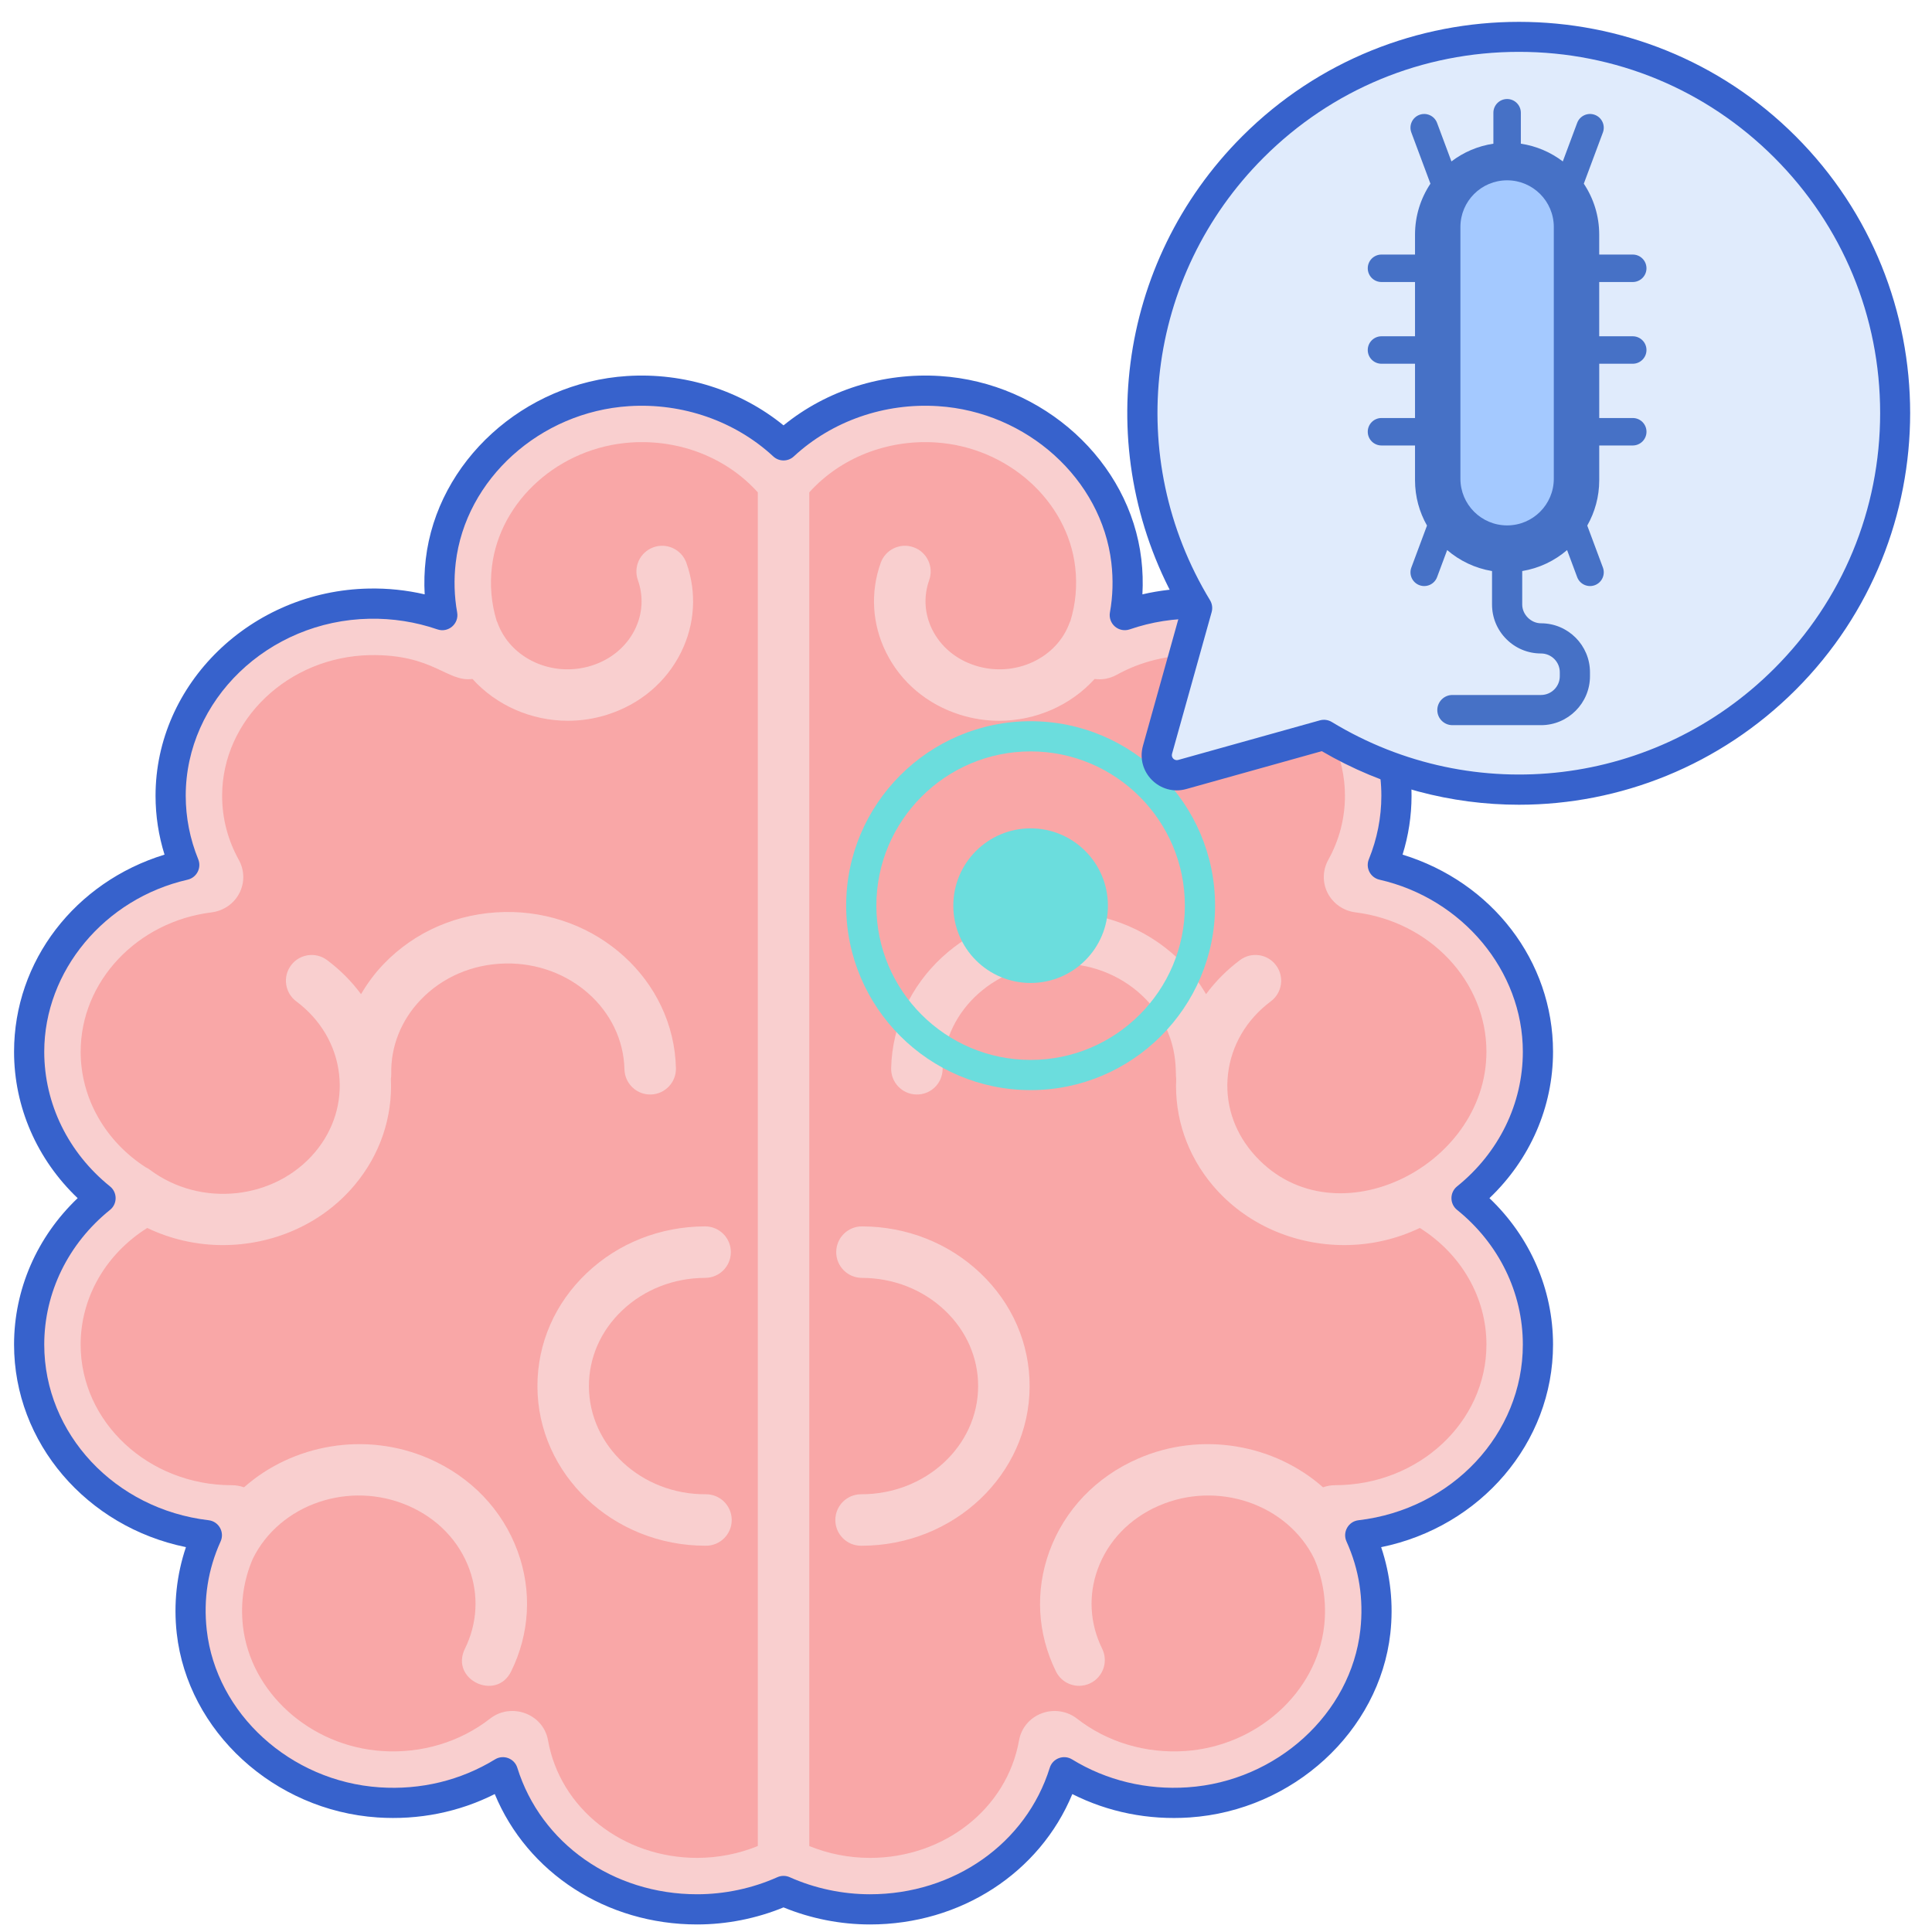 <svg id="Layer_1" enable-background="new 0 0 256 256" height="512" viewBox="0 0 256 256" width="512" xmlns="http://www.w3.org/2000/svg"><g><g fill="#f9a7a7"><path d="m189.994 159.851c0-.959 0-1.222 0-2.181 1.344-.85 2.581-1.834 3.708-2.92.388-.374.762-.761 1.122-1.16 3.457-3.841 5.548-8.803 5.548-14.23 0-10.486-7.782-19.258-18.209-21.491-.695-.149-1.402-.269-2.119-.358-.243-.03-.46-.114-.64-.235-.361-.242-.578-.634-.582-1.05-.004-.444.528-1.301.759-1.785.748-1.568 1.308-3.233 1.651-4.97.086-.434.158-.873.216-1.316.116-.886.176-1.788.177-2.703.003-4.401-1.414-8.592-3.929-12.138-1.049-1.48-2.266-2.815-3.607-3.989-1.879-1.646-4.068-3.033-6.502-4.053-2.697-1.131-5.759-1.816-8.916-1.876-4.517-.085-8.747 1.037-12.359 3.04 0 0-.15.098-.45.143-.882.114-1.672-.79-1.303-1.73 1.219-3.106 1.704-6.641 1.299-10.113 0-.004 0-.008-.001-.011-.384-3.273-1.55-6.334-3.313-9.019-.705-1.074-1.506-2.087-2.39-3.029-3.979-4.241-9.652-7.046-15.938-7.45-6.771-.435-12.98 1.837-17.526 5.781-.699.607-1.36 1.253-1.976 1.935-.308.341-.606.691-.892 1.049-4.579-5.735-12.062-9.301-20.395-8.765-11.175.719-20.412 9.024-21.641 19.498-.421 3.585.079 7.018 1.298 10.124.432 1.099-.719 2.161-1.752 1.588-3.612-2.003-7.842-3.125-12.359-3.04-12.63.239-22.962 10.173-22.953 22.057.003 3.66.958 7.11 2.64 10.146.454.819-.085 1.791-1.058 1.912-11.473 1.428-20.328 10.663-20.328 21.848 0 7.253 3.723 13.688 9.47 17.706.558.391.908 1.013.908 1.695s-.35 1.304-.908 1.695c-5.746 4.018-9.47 10.453-9.47 17.706 0 12.176 10.492 22.046 23.434 22.046h.028c1.09-.001 1.772 1.088 1.214 1.969-2.486 3.927-3.715 8.64-3.152 13.651 1.178 10.5 10.384 18.842 21.579 19.595 6.344.427 12.194-1.528 16.655-5.005.812-.633 2.052-.189 2.226.789 1.854 10.432 11.495 18.383 23.111 18.383 4.162 0 8.067-1.025 11.454-2.814.944.499 2.272 1.081 3.533 1.509 2.45.83 5.037 1.306 7.921 1.306 5.808 0 11.122-1.988 15.216-5.28 1.535-1.234 2.899-2.652 4.053-4.217 1.923-2.608 3.263-5.626 3.842-8.886.029-.161.094-.301.174-.43.176-.287.455-.49.777-.586.417-.124.893-.071 1.276.227 3.346 2.608 7.473 4.359 12.004 4.892.755.089 1.521.144 2.297.163s1.561.003 2.354-.05c2.799-.188 5.473-.851 7.929-1.903 7.367-3.156 12.767-9.817 13.65-17.692.141-1.253.169-2.487.094-3.695s-.254-2.39-.527-3.537c-.548-2.296-1.476-4.456-2.719-6.419-.209-.33-.244-.69-.148-1.011.064-.214.186-.41.352-.568.255-.243.608-.391 1.01-.39h.028c2.022 0 3.985-.241 5.857-.694 1.498-.363 2.937-.861 4.303-1.48 3.415-1.548 6.37-3.852 8.619-6.682.45-.566.871-1.153 1.263-1.759.587-.909 1.106-1.861 1.551-2.85 1.186-2.638 1.842-5.537 1.842-8.581-.002-7.631-4.12-14.354-10.38-18.312z"/><path d="m93.547 197.996c-.003 0-.007 0-.01 0-8.534.058-15.476-6.387-15.502-14.293-.012-3.79 1.557-7.368 4.419-10.077 2.919-2.762 6.821-4.291 10.987-4.303 1.884-.005 3.407-1.537 3.401-3.421-.006-1.881-1.531-3.401-3.411-3.401-.003 0-.007 0-.01 0-5.912.017-11.473 2.208-15.658 6.17-4.243 4.016-6.568 9.362-6.55 15.053.038 11.644 10.024 21.092 22.274 21.092h.069c1.884-.005 3.407-1.537 3.401-3.421-.005-1.878-1.53-3.399-3.41-3.399z"/><path d="m114.224 162.503c-.003 0-.007 0-.01 0-1.88 0-3.405 1.521-3.411 3.401-.006 1.884 1.517 3.415 3.401 3.421 4.166.012 8.068 1.54 10.987 4.303 2.862 2.708 4.43 6.287 4.418 10.077-.026 7.891-6.953 14.293-15.452 14.293-.019 0-.04 0-.059 0-1.88 0-3.405 1.521-3.411 3.401-.006 1.884 1.517 3.415 3.401 3.421h.069c12.25 0 22.237-9.449 22.274-21.092.019-5.691-2.308-11.037-6.549-15.053-4.185-3.964-9.746-6.155-15.658-6.172z"/></g><g fill="#f9cfcf"><path d="m93.547 197.996c-.003 0-.007 0-.01 0-8.534.058-15.476-6.387-15.502-14.293-.012-3.79 1.557-7.368 4.419-10.077 2.919-2.762 6.821-4.291 10.987-4.303 1.884-.005 3.407-1.537 3.401-3.421-.006-1.881-1.531-3.401-3.411-3.401-.003 0-.007 0-.01 0-5.912.017-11.473 2.208-15.658 6.17-4.243 4.016-6.568 9.362-6.55 15.053.038 11.644 10.024 21.092 22.274 21.092h.069c1.884-.005 3.407-1.537 3.401-3.421-.005-1.878-1.53-3.399-3.41-3.399z"/><path d="m194.324 158.76c5.972-4.811 9.459-11.868 9.459-19.4 0-11.831-8.658-22.037-20.552-24.748 1.184-2.909 1.802-6.027 1.805-9.157.01-13.769-11.788-25.195-26.3-25.47-3.321-.069-6.608.456-9.697 1.518.422-2.345.492-4.745.207-7.178-1.409-12.011-12.075-21.686-24.809-22.505-7.731-.5-15.18 2.155-20.614 7.19-5.435-5.035-12.892-7.69-20.613-7.19-12.734.819-23.4 10.494-24.809 22.504-.286 2.433-.215 4.834.207 7.178-3.089-1.062-6.378-1.586-9.697-1.518-14.511.275-26.309 11.7-26.3 25.47.003 3.131.621 6.248 1.804 9.157-11.893 2.713-20.551 12.919-20.551 24.749 0 7.532 3.487 14.59 9.459 19.4-5.972 4.81-9.459 11.868-9.459 19.4 0 12.969 10.281 23.705 23.546 25.263-1.809 3.993-2.498 8.352-2.001 12.784 1.351 12.036 11.986 21.76 24.739 22.618 5.879.396 11.627-1.013 16.491-3.993 3.334 10.692 13.684 18.168 25.73 18.168 3.963 0 7.887-.84 11.454-2.436 3.568 1.596 7.492 2.436 11.454 2.436 12.046 0 22.396-7.475 25.731-18.167 4.864 2.98 10.615 4.389 16.489 3.992 12.754-.857 23.389-10.581 24.741-22.618.496-4.432-.193-8.79-1.999-12.781 13.251-1.547 23.545-12.287 23.545-25.265-.001-7.533-3.488-14.59-9.46-19.401zm-121.707 71.848c-.633-3.552-4.886-5.062-7.681-2.881-4.004 3.12-9.093 4.642-14.33 4.292-9.511-.64-17.429-7.764-18.417-16.572-.346-3.077.108-6.105 1.306-8.899 0-.001.001-.001.001-.002 3.582-7.268 12.835-10.415 20.626-7.017 3.837 1.674 6.701 4.647 8.064 8.372 1.271 3.472 1.065 7.222-.58 10.559-2.014 4.087 4.145 7.02 6.119 3.016 2.476-5.026 2.785-10.679.867-15.919-2.01-5.493-6.18-9.854-11.743-12.281-8.431-3.678-18.091-1.884-24.511 3.799-.512-.176-1.057-.279-1.623-.279-.002 0-.005 0-.007 0-11.041 0-20.023-8.36-20.023-18.635 0-6.18 3.286-11.947 8.79-15.427.012-.008.022-.017.034-.025 3.16 1.515 6.593 2.273 10.019 2.272 6.543 0 13.033-2.708 17.415-7.898 3.411-4.041 5.092-9.021 4.852-14.151.033-.204.054-.413.049-.627-.084-3.624 1.3-7.112 3.895-9.822 2.889-3.017 6.872-4.727 11.217-4.816 8.507-.176 15.607 6.106 15.788 14.027.044 1.883 1.615 3.377 3.488 3.332 1.883-.043 3.375-1.605 3.332-3.488-.268-11.682-10.499-20.945-22.747-20.691-6.169.125-11.853 2.582-16.004 6.918-1.167 1.219-2.147 2.557-2.974 3.967-1.241-1.684-2.748-3.207-4.5-4.516-1.51-1.127-3.645-.817-4.774.691-1.128 1.509-.818 3.646.691 4.774 3.223 2.408 5.24 5.836 5.677 9.652.426 3.723-.711 7.399-3.201 10.35-5.325 6.308-15.129 7.355-21.856 2.329-.184-.137-.377-.251-.576-.346-5.394-3.492-8.611-9.195-8.611-15.306 0-9.295 7.455-17.233 17.341-18.465 1.602-.2 2.985-1.162 3.704-2.574.7-1.379.669-3.015-.085-4.376-1.466-2.645-2.211-5.504-2.213-8.495-.008-10.076 8.789-18.44 19.607-18.645 8.391-.133 10.203 3.617 13.564 3.161 3.149 3.486 7.787 5.539 12.643 5.539 1.721 0 3.469-.257 5.186-.798 4.352-1.371 7.83-4.301 9.795-8.248 1.861-3.738 2.117-7.955.72-11.875-.631-1.774-2.584-2.701-4.357-2.069-1.775.632-2.701 2.583-2.069 4.357.768 2.158.625 4.483-.402 6.548-1.132 2.273-3.169 3.971-5.738 4.781-5.178 1.631-10.773-.937-12.477-5.725-.026-.074-.068-.137-.099-.208-.701-2.305-.918-4.701-.63-7.148 1.031-8.791 8.971-15.881 18.471-16.492 6.469-.413 12.644 2.041 16.765 6.611v179.367c-2.525 1.032-5.269 1.571-8.044 1.571-9.844.001-18.152-6.546-19.754-15.569zm104.297-33.812c-.003 0-.005 0-.007 0-.556 0-1.093.103-1.6.277-6.42-5.681-16.08-7.475-24.511-3.797-5.562 2.426-9.732 6.787-11.742 12.28-1.918 5.24-1.609 10.894.867 15.92.594 1.205 1.804 1.904 3.063 1.904.506 0 1.02-.113 1.505-.352 1.69-.833 2.385-2.878 1.552-4.567-1.645-3.337-1.851-7.087-.581-10.56 1.364-3.725 4.227-6.698 8.064-8.371 7.794-3.398 17.046-.251 20.626 7.017 1.199 2.793 1.653 5.823 1.308 8.901-.988 8.808-8.906 15.933-18.419 16.572-5.229.351-10.326-1.172-14.328-4.291-1.323-1.032-3.125-1.298-4.704-.693-1.573.603-2.687 1.939-2.978 3.575-1.603 9.021-9.91 15.569-19.752 15.569-2.774 0-5.519-.539-8.044-1.571v-179.369c4.122-4.57 10.315-7.025 16.765-6.611 9.5.611 17.44 7.701 18.471 16.492.287 2.445.07 4.841-.63 7.147-.031.071-.072.134-.099.209-1.704 4.788-7.3 7.354-12.478 5.725-2.568-.809-4.605-2.507-5.737-4.781-1.027-2.064-1.17-4.39-.402-6.548.632-1.775-.294-3.726-2.069-4.357-1.773-.632-3.726.295-4.357 2.069-1.396 3.919-1.14 8.137.72 11.875 1.963 3.947 5.442 6.876 9.794 8.248 1.717.541 3.465.798 5.186.798 4.856 0 9.494-2.052 12.644-5.538.993.135 2.017-.045 2.925-.55 3.21-1.78 6.895-2.672 10.64-2.612 10.819.205 19.615 8.569 19.607 18.644-.002 2.99-.747 5.849-2.213 8.495-.754 1.361-.786 2.997-.085 4.377.719 1.412 2.103 2.373 3.705 2.573 9.885 1.231 17.34 9.169 17.34 18.465 0 15.506-20.756 25.51-31.044 13.324-2.491-2.951-3.628-6.626-3.201-10.35.437-3.816 2.453-7.244 5.677-9.652 1.509-1.128 1.819-3.265.691-4.774-1.128-1.51-3.264-1.819-4.774-.691-1.752 1.309-3.259 2.832-4.5 4.516-.827-1.41-1.807-2.748-2.974-3.967-4.151-4.336-9.836-6.793-16.004-6.918-.162-.003-.323-.005-.484-.005-12.058 0-21.999 9.191-22.264 20.696-.044 1.883 1.448 3.445 3.332 3.488 1.898.048 3.444-1.448 3.488-3.331.182-7.908 7.236-14.213 15.789-14.028 4.344.088 8.327 1.799 11.217 4.816 4.416 4.612 3.782 9.449 3.944 10.449-.24 5.13 1.441 10.11 4.852 14.151 4.382 5.191 10.871 7.898 17.415 7.898 3.424 0 6.859-.757 10.018-2.272.012.008.022.017.034.025 5.504 3.48 8.79 9.247 8.79 15.427-.001 10.274-8.983 18.634-20.048 18.634z"/><path d="m114.224 162.503c-.003 0-.007 0-.01 0-1.88 0-3.405 1.521-3.411 3.401-.006 1.884 1.517 3.415 3.401 3.421 4.166.012 8.068 1.54 10.987 4.303 2.862 2.708 4.43 6.287 4.418 10.077-.026 7.891-6.953 14.293-15.452 14.293-.019 0-.04 0-.059 0-1.88 0-3.405 1.521-3.411 3.401-.006 1.884 1.517 3.415 3.401 3.421h.069c12.25 0 22.237-9.449 22.274-21.092.019-5.691-2.308-11.037-6.549-15.053-4.185-3.964-9.746-6.155-15.658-6.172z"/></g><g><g><path d="m136.562 144.446c-13.477 0-24.441-10.964-24.441-24.441s10.965-24.441 24.441-24.441 24.441 10.964 24.441 24.441-10.965 24.441-24.441 24.441zm0-44.882c-11.271 0-20.441 9.17-20.441 20.441s9.17 20.441 20.441 20.441 20.441-9.17 20.441-20.441-9.17-20.441-20.441-20.441z" fill="#6bdddd"/></g><g><circle cx="136.562" cy="120.005" fill="#6bdddd" r="10.243"/></g></g><g><path d="m115.277 255c-3.913 0-7.854-.779-11.454-2.26-3.601 1.48-7.541 2.26-11.454 2.26-12.021 0-22.497-6.85-26.81-17.278-4.755 2.399-10.079 3.465-15.547 3.099-13.702-.922-25.134-11.407-26.592-24.39-.435-3.88-.014-7.784 1.219-11.428-13.15-2.689-22.776-13.826-22.776-26.841 0-7.325 3.044-14.275 8.427-19.401-5.383-5.126-8.427-12.077-8.427-19.4 0-12.03 8.092-22.482 19.938-26.119-.788-2.527-1.188-5.136-1.19-7.785-.01-14.853 12.669-27.176 28.262-27.471 2.497-.05 4.979.207 7.4.769-.088-1.542-.041-3.101.142-4.662 1.52-12.955 12.984-23.388 26.668-24.268 7.559-.483 15.021 1.879 20.741 6.538 5.718-4.659 13.187-7.026 20.742-6.537 13.683.879 25.147 11.312 26.667 24.267.183 1.561.229 3.12.142 4.662 18.203-4.229 35.674 9.14 35.662 26.702-.003 2.648-.402 5.258-1.19 7.785 11.846 3.636 19.938 14.088 19.938 26.119 0 7.323-3.044 14.273-8.427 19.4 5.383 5.126 8.427 12.076 8.427 19.401 0 13.027-9.625 24.165-22.775 26.846 1.23 3.643 1.651 7.545 1.218 11.422-1.458 12.985-12.891 23.47-26.595 24.392-5.458.368-10.788-.699-15.544-3.098-4.315 10.426-14.791 17.276-26.812 17.276zm-10.637-6.262c3.308 1.479 6.985 2.262 10.638 2.262 11.122 0 20.694-6.736 23.821-16.762.389-1.249 1.849-1.787 2.954-1.11 4.556 2.791 9.86 4.071 15.31 3.702 11.804-.793 21.644-9.755 22.889-20.846.456-4.088-.161-8.036-1.835-11.733-.557-1.233.246-2.655 1.591-2.811 12.414-1.449 21.776-11.457 21.776-23.279 0-6.879-3.176-13.383-8.714-17.843-.995-.803-.991-2.316 0-3.115 5.538-4.461 8.714-10.964 8.714-17.842 0-10.701-7.989-20.289-18.997-22.798-1.203-.275-1.872-1.562-1.408-2.704 1.098-2.698 1.655-5.525 1.658-8.405.008-12.686-10.91-23.214-24.338-23.468-3.069-.063-6.104.411-9.009 1.41-.671.23-1.413.089-1.952-.373-.539-.461-.792-1.174-.667-1.872.387-2.147.45-4.365.189-6.591-1.299-11.066-11.165-19.983-22.951-20.741-7.1-.462-14.063 1.968-19.126 6.66-.768.711-1.951.71-2.719 0-5.066-4.693-12.048-7.117-19.125-6.661-11.787.758-21.653 9.675-22.952 20.742-.261 2.226-.197 4.443.189 6.591.269 1.502-1.177 2.741-2.619 2.245-2.906-.999-5.943-1.467-9.006-1.41-13.431.254-24.349 10.782-24.341 23.469.003 2.879.561 5.708 1.657 8.405.463 1.136-.201 2.428-1.408 2.704-11.007 2.51-18.996 12.098-18.996 22.798 0 6.878 3.176 13.381 8.714 17.842.991.799.995 2.313 0 3.115-5.538 4.46-8.714 10.964-8.714 17.843 0 11.811 9.363 21.817 21.78 23.276 1.341.157 2.148 1.578 1.588 2.812-1.676 3.698-2.293 7.646-1.836 11.736 1.245 11.089 11.084 20.051 22.886 20.845 5.469.371 10.758-.913 15.313-3.703 1.11-.68 2.566-.134 2.954 1.11 3.127 10.026 12.7 16.762 23.821 16.762 3.652 0 7.33-.782 10.638-2.262.519-.232 1.113-.232 1.633 0z" fill="#3762cc"/></g><path d="m166.011 19.475c-16.575 16.575-19.03 41.91-7.388 61.094l-5.248 18.779c-.558 1.996 1.281 3.835 3.277 3.277l18.779-5.248c19.183 11.643 44.519 9.187 61.094-7.388 19.472-19.472 19.472-51.042 0-70.513s-51.042-19.472-70.514-.001z" fill="#e0ebfc"/><g><path d="m216.347 48.198c1.005 0 1.819-.815 1.819-1.819s-.814-1.819-1.819-1.819h-4.443v-7.191h4.443c1.005 0 1.819-.815 1.819-1.819 0-1.005-.814-1.819-1.819-1.819h-4.443v-2.637c0-2.499-.754-4.82-2.042-6.755l2.529-6.781c.351-.942-.127-1.989-1.069-2.34-.938-.351-1.989.127-2.34 1.069l-1.903 5.103c-1.593-1.213-3.489-2.039-5.559-2.349v-4.1c0-1.005-.814-1.819-1.819-1.819s-1.819.815-1.819 1.819v4.1c-2.07.31-3.966 1.136-5.559 2.349l-1.903-5.103c-.351-.942-1.402-1.419-2.34-1.069-.942.351-1.42 1.399-1.069 2.34l2.529 6.781c-1.288 1.935-2.042 4.256-2.042 6.755v2.637h-4.443c-1.005 0-1.819.815-1.819 1.819 0 1.005.814 1.819 1.819 1.819h4.443v7.191h-4.443c-1.005 0-1.819.814-1.819 1.819s.814 1.819 1.819 1.819h4.443v7.191h-4.443c-1.005 0-1.819.815-1.819 1.819 0 1.005.814 1.819 1.819 1.819h4.443v4.608c0 2.185.581 4.231 1.587 6.005l-2.073 5.56c-.351.942.127 1.989 1.069 2.34.936.35 1.988-.124 2.34-1.069l1.337-3.584c1.656 1.423 3.697 2.406 5.945 2.78v4.432c0 1.733.674 3.363 1.9 4.588 1.226 1.226 2.855 1.901 4.589 1.901 1.373 0 2.49 1.118 2.49 2.488v.522c0 1.373-1.117 2.49-2.495 2.49h-11.735c-1.105 0-2 .895-2 2 0 1.104.894 1.999 2 2h11.622.119c3.578 0 6.489-2.911 6.489-6.488v-.522c-.001-3.578-2.913-6.49-6.49-6.489-1.33-.002-2.489-1.159-2.489-2.49v-4.432c2.248-.373 4.289-1.356 5.945-2.78l1.337 3.584c.352.944 1.403 1.419 2.34 1.069.942-.351 1.42-1.399 1.069-2.34l-2.073-5.56c1.006-1.774 1.587-3.82 1.587-6.005v-4.608h4.443c1.005 0 1.819-.815 1.819-1.819 0-1.005-.814-1.819-1.819-1.819h-4.443v-7.191z" fill="#4671c6"/><path d="m199.7 69.618c-3.417 0-6.188-2.77-6.188-6.187v-33.351c0-3.417 2.77-6.187 6.188-6.187 3.417 0 6.187 2.77 6.187 6.187v33.351c.001 3.417-2.769 6.187-6.187 6.187z" fill="#a4c9ff"/></g><g><path d="m201.28 106.632c-8.957 0-17.977-2.329-26.137-7.099l-17.953 5.018c-3.499.975-6.72-2.24-5.741-5.741l5.018-17.954c-11.896-20.353-8.609-46.056 8.131-62.795 20.221-20.222 53.12-20.22 73.341 0s20.221 53.122 0 73.342c-10.028 10.028-23.275 15.228-36.659 15.229zm-24.811-10.965c18.888 11.463 43.003 8.547 58.642-7.092 9.039-9.04 14.018-21.059 14.018-33.843s-4.979-24.803-14.018-33.843c-9.04-9.04-21.059-14.018-33.843-14.018-12.783 0-24.802 4.978-33.842 14.018-15.64 15.639-18.556 39.753-7.092 58.642.287.473.365 1.043.216 1.576l-5.249 18.779c-.139.498.316.952.813.812l18.778-5.248c.52-.145 1.091-.077 1.577.217z" fill="#3762cc"/></g></g></svg>